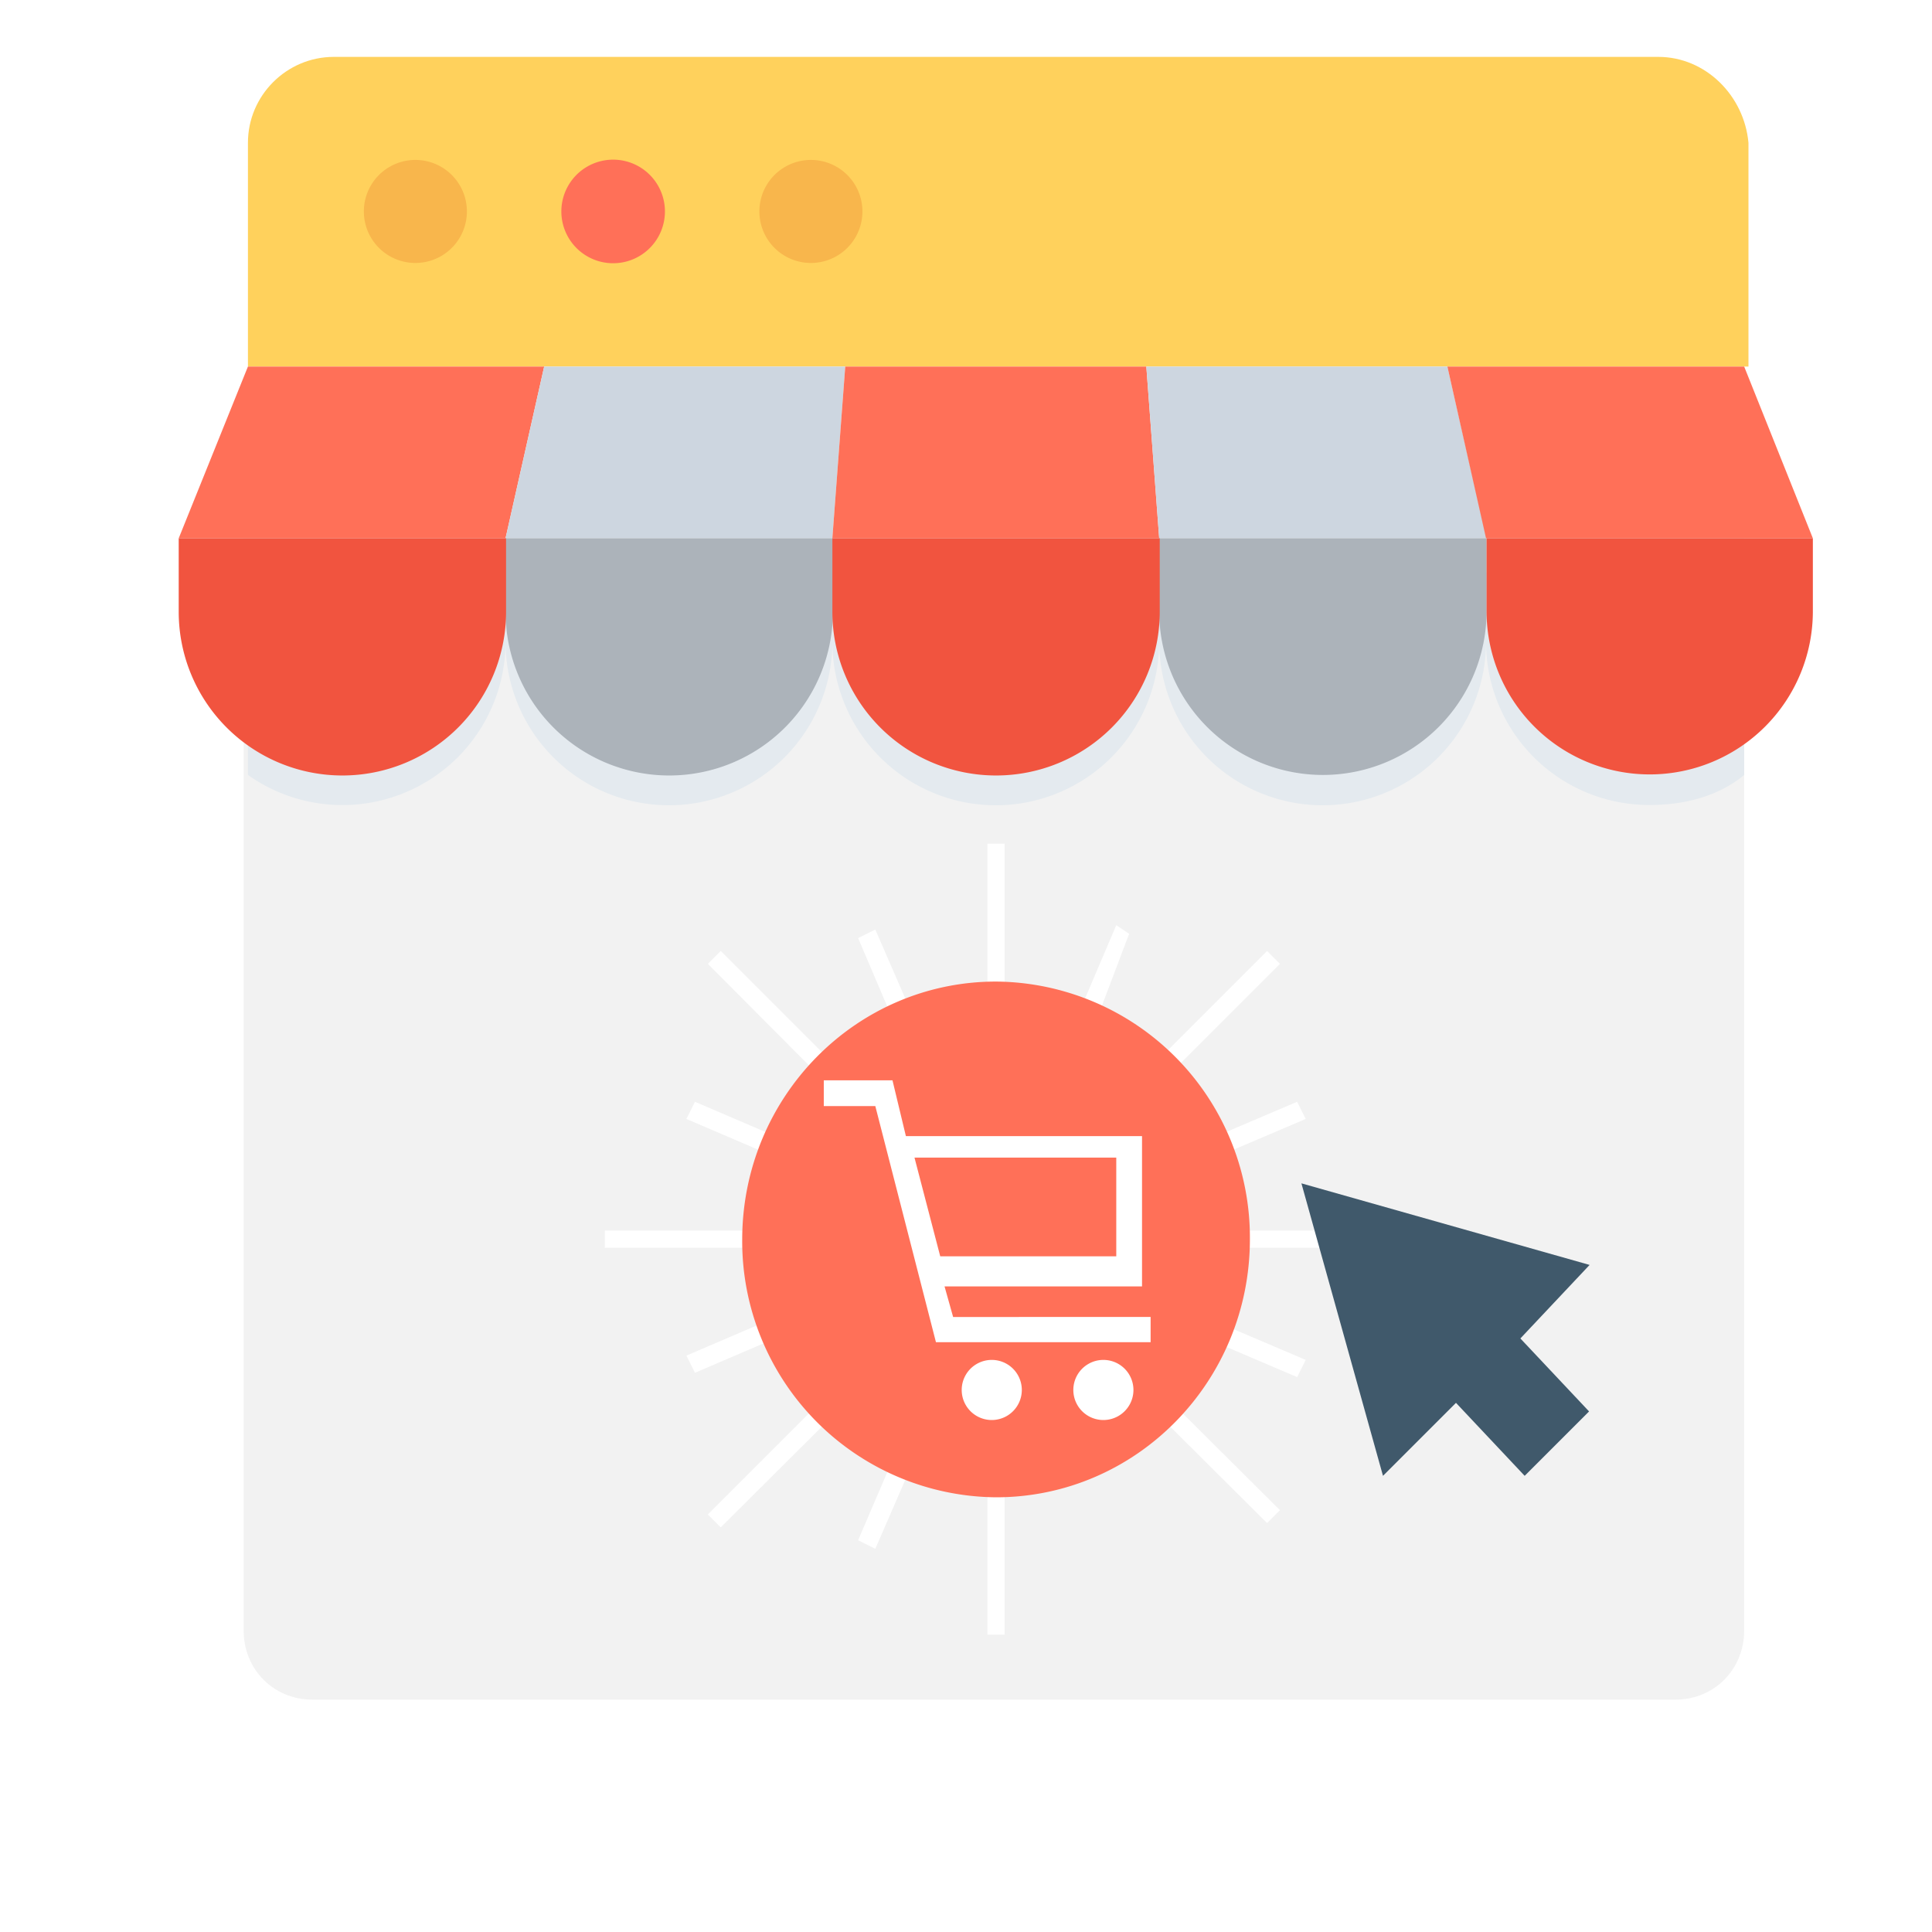 <svg xmlns="http://www.w3.org/2000/svg" xmlns:xlink="http://www.w3.org/1999/xlink" width="36" height="36" viewBox="0 0 36 36"><defs><path id="10e2a" d="M834 110a18 18 0 1 1 36 0 18 18 0 0 1-36 0z"/><path id="10e2c" d="M866.5 102.03v20.35c0 .73-.56 1.29-1.28 1.29h-25.4c-.72 0-1.28-.56-1.28-1.29v-20.35z"/><path id="10e2d" d="M852.72 107.72v3.05h-.32v-3.05z"/><path id="10e2e" d="M852.72 119.42v3.04h-.32v-3.04h.32z"/><path id="10e2f" d="M857.85 109.96l-2.17 2.17-.24-.24 2.17-2.17z"/><path id="10e2g" d="M849.6 118.3l-2.17 2.16-.24-.24 2.16-2.16.24.24z"/><path id="10e2h" d="M859.93 114.93v.32h-2.97v-.16-.16z"/><path id="10e2i" d="M848.23 115.1v.15h-2.96v-.32h2.96v.16z"/><path id="10e2j" d="M857.85 120.14l-.24.24-2.09-2.08.24-.24z"/><path id="10e2k" d="M849.6 111.89l-.25.24-2.16-2.17.24-.24z"/><path id="10e2l" d="M851.04 111c-.08 0-.17.09-.33.17l-.72-1.69.32-.16z"/><path id="1000m" d="M855.04 120.78l-.32.16-.72-1.68c.08 0 .16-.08.32-.16z"/><path id="10e2n" d="M848.63 113.25c-.08.08-.08.16-.16.32l-1.68-.72.16-.32z"/><path id="10e2o" d="M858.33 117.34l-.16.32-1.69-.72c.08-.08.08-.16.16-.32z"/><path id="10e2p" d="M848.63 116.86l-1.68.72-.16-.32 1.68-.72c.08.16.08.24.16.32z"/><path id="10e2q" d="M858.33 112.85l-1.69.72c0-.08-.08-.16-.16-.32l1.69-.72z"/><path id="10e2r" d="M851.04 119.18l-.73 1.68-.32-.16.72-1.68c.16.08.25.08.33.16z"/><path id="10e2s" d="M855.04 109.4l-.64 1.69c-.08-.08-.16-.08-.32-.16l.72-1.69z"/><path id="10e2t" d="M864.9 93.06h-24.68c-.88 0-1.6.72-1.6 1.6v4.17h27.96v-4.17c-.08-.88-.8-1.6-1.68-1.6z"/><path id="10e2u" d="M858.25 114.05l1.52 5.45 1.36-1.36 1.28 1.36 1.2-1.2-1.28-1.36 1.29-1.37z"/><path id="10e2v" d="M848.15 95.94a.96.96 0 1 1 1.92 0 .96.96 0 0 1-1.92 0z"/><path id="10e2w" d="M844.46 95.94a.96.96 0 1 1 1.93 0 .96.96 0 0 1-1.93 0z"/><path id="10e2x" d="M840.78 95.94a.96.96 0 1 1 1.92 0 .96.96 0 0 1-1.92 0z"/><path id="10e2y" d="M866.5 102.67v3.77c-.48.4-1.12.56-1.76.56a3.04 3.04 0 0 1-3.05-3.04 3.04 3.04 0 1 1-6.09 0 3.04 3.04 0 1 1-6.09 0 3.04 3.04 0 1 1-6.09 0 3.04 3.04 0 0 1-4.8 2.48v-3.77h27.88z"/><path id="10e2z" d="M843.42 102.03h-6.09l1.29-3.2h5.52z"/><path id="10e2A" d="M849.51 102.03h-6.09l.72-3.2h5.61z"/><path id="10e2B" d="M855.6 102.03h-6.09l.24-3.2h5.61z"/><path id="10e2C" d="M861.7 102.03h-6.1l-.24-3.2h5.61z"/><path id="10e2D" d="M867.78 102.03h-6.09l-.72-3.2h5.53z"/><path id="10e2E" d="M843.42 103.4a3.04 3.04 0 1 0 6.1 0v-1.37h-6.1v1.36z"/><path id="10e2F" d="M855.6 102.03v1.36a3.04 3.04 0 1 0 6.1 0v-1.36h-6.1z"/><path id="10e2G" d="M837.33 103.4a3.04 3.04 0 1 0 6.1 0v-1.37h-6.1z"/><path id="10e2H" d="M849.51 103.4a3.04 3.04 0 1 0 6.1 0v-1.37h-6.1v1.36z"/><path id="10e2I" d="M861.7 102.03v1.36a3.04 3.04 0 1 0 6.08 0v-1.36z"/><path id="10e2J" d="M847.83 115.1c0-2.66 2.12-4.81 4.73-4.81a4.77 4.77 0 0 1 4.73 4.8c0 2.66-2.12 4.81-4.73 4.81a4.77 4.77 0 0 1-4.73-4.8z"/><path id="10e2K" d="M854.8 113.57v1.84h-3.28l-.48-1.84zm-3.04 2.97l-.16-.57h3.68v-2.8h-4.4l-.25-1.04h-1.28v.48h.96l1.13 4.4h4v-.47z"/><path id="10e2L" d="M851.92 117.9a.56.56 0 1 1 1.12 0 .56.56 0 0 1-1.12 0z"/><path id="10e2M" d="M854 117.9a.56.56 0 1 1 1.12 0 .56.56 0 0 1-1.12 0z"/><clipPath id="10e2b"><use fill="#fff" xlink:href="#10e2a"/></clipPath></defs><g><g transform="translate(-834 -92)"><g><use fill="#fff" xlink:href="#10e2a"/><use fill="#fff" fill-opacity="0" stroke="#fff" stroke-miterlimit="50" stroke-width="2" clip-path="url(&quot;#10e2b&quot;)" xlink:href="#10e2a"/></g><g><g><use fill="#f2f2f2" xlink:href="#10e2c"/></g><g><g><use fill="#fff" xlink:href="#10e2d"/></g><g><use fill="#fff" xlink:href="#10e2e"/></g><g><use fill="#fff" xlink:href="#10e2f"/></g><g><use fill="#fff" xlink:href="#10e2g"/></g><g><use fill="#fff" xlink:href="#10e2h"/></g><g><use fill="#fff" xlink:href="#10e2i"/></g><g><use fill="#fff" xlink:href="#10e2j"/></g><g><use fill="#fff" xlink:href="#10e2k"/></g><g><use fill="#fff" xlink:href="#10e2l"/></g><g><use fill="#fff" xlink:href="#10e2m"/></g><g><use fill="#fff" xlink:href="#10e2n"/></g><g><use fill="#fff" xlink:href="#10e2o"/></g><g><use fill="#fff" xlink:href="#10e2p"/></g><g><use fill="#fff" xlink:href="#10e2q"/></g><g><use fill="#fff" xlink:href="#10e2r"/></g><g><use fill="#fff" xlink:href="#10e2s"/></g></g><g><use fill="#ffd15c" xlink:href="#10e2t"/></g><g><use fill="#40596b" xlink:href="#10e2u"/></g><g><use fill="#f8b64c" xlink:href="#10e2v"/></g><g><use fill="#ff7058" xlink:href="#10e2w"/></g><g><use fill="#f8b64c" xlink:href="#10e2x"/></g><g><use fill="#e4eaef" xlink:href="#10e2y"/></g><g><use fill="#ff7058" xlink:href="#10e2z"/></g><g><use fill="#cdd6e0" xlink:href="#10e2A"/></g><g><use fill="#ff7058" xlink:href="#10e2B"/></g><g><use fill="#cdd6e0" xlink:href="#10e2C"/></g><g><use fill="#ff7058" xlink:href="#10e2D"/></g><g><g><use fill="#acb3ba" xlink:href="#10e2E"/></g><g><use fill="#acb3ba" xlink:href="#10e2F"/></g></g><g><g><use fill="#f1543f" xlink:href="#10e2G"/></g><g><use fill="#f1543f" xlink:href="#10e2H"/></g><g><use fill="#f1543f" xlink:href="#10e2I"/></g></g><g><use fill="#ff7058" xlink:href="#10e2J"/></g><g><g><use fill="#fff" xlink:href="#10e2K"/></g><g><use fill="#fff" xlink:href="#10e2L"/></g><g><use fill="#fff" xlink:href="#10e2M"/></g></g></g></g></g></svg>
